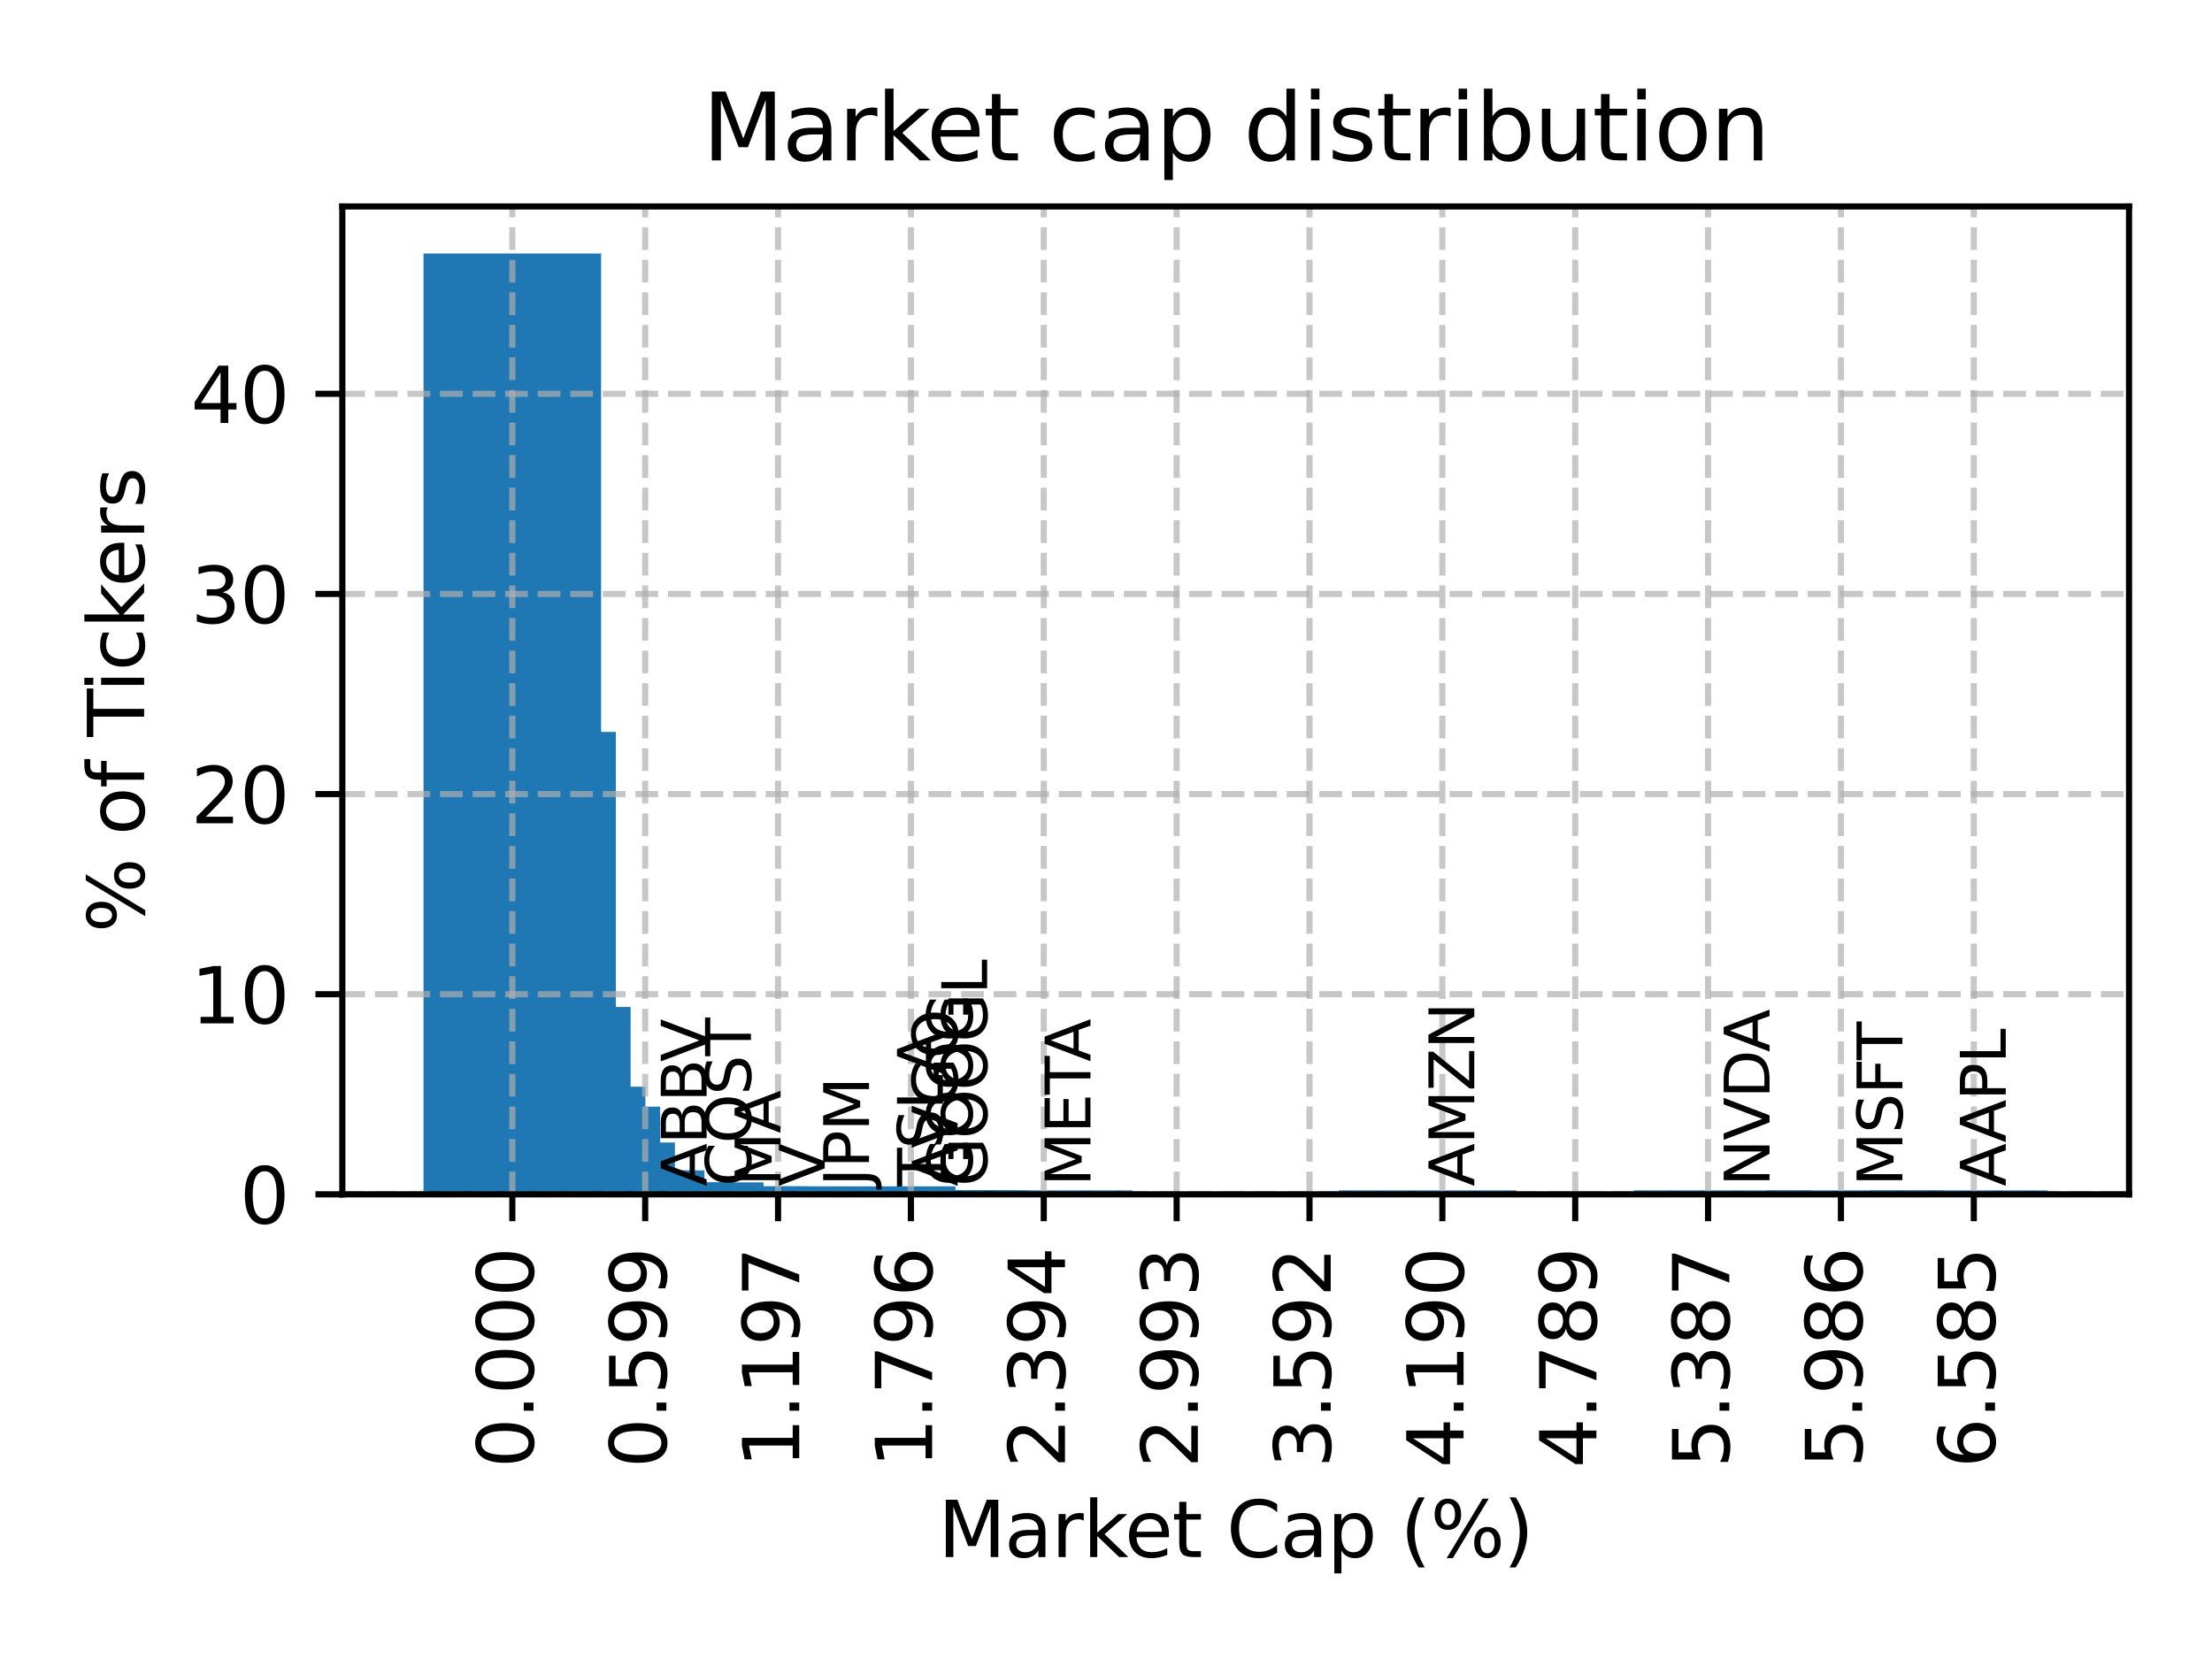 <?xml version="1.0" encoding="utf-8" standalone="no"?>
<!DOCTYPE svg PUBLIC "-//W3C//DTD SVG 1.1//EN"
  "http://www.w3.org/Graphics/SVG/1.1/DTD/svg11.dtd">
<svg xmlns:xlink="http://www.w3.org/1999/xlink" width="288pt" height="216pt" viewBox="0 0 288 216" xmlns="http://www.w3.org/2000/svg" version="1.1">
 <defs>
  <style type="text/css">*{stroke-linejoin: round; stroke-linecap: butt}</style>
 </defs>
 <g id="figure_1">
  <g id="patch_1">
   <path d="M 0 216 
L 288 216 
L 288 0 
L 0 0 
z
" style="fill: #ffffff"/>
  </g>
  <g id="axes_1">
   <g id="patch_2">
    <path d="M 44.57 155.5 
L 277.2 155.5 
L 277.2 26.88 
L 44.57 26.88 
z
" style="fill: #ffffff"/>
   </g>
   <g id="patch_3">
    <path d="M 55.144 155.5 
L 78.263 155.5 
L 78.263 33.005 
L 55.144 33.005 
z
" clip-path="url(#p4198aaee52)" style="fill: #1f77b4"/>
   </g>
   <g id="patch_4">
    <path d="M 57.066 155.5 
L 80.185 155.5 
L 80.185 95.29 
L 57.066 95.29 
z
" clip-path="url(#p4198aaee52)" style="fill: #1f77b4"/>
   </g>
   <g id="patch_5">
    <path d="M 58.988 155.5 
L 82.107 155.5 
L 82.107 131.105 
L 58.988 131.105 
z
" clip-path="url(#p4198aaee52)" style="fill: #1f77b4"/>
   </g>
   <g id="patch_6">
    <path d="M 60.91 155.5 
L 84.029 155.5 
L 84.029 141.486 
L 60.91 141.486 
z
" clip-path="url(#p4198aaee52)" style="fill: #1f77b4"/>
   </g>
   <g id="patch_7">
    <path d="M 62.832 155.5 
L 85.951 155.5 
L 85.951 144.081 
L 62.832 144.081 
z
" clip-path="url(#p4198aaee52)" style="fill: #1f77b4"/>
   </g>
   <g id="patch_8">
    <path d="M 64.754 155.5 
L 87.873 155.5 
L 87.873 148.752 
L 64.754 148.752 
z
" clip-path="url(#p4198aaee52)" style="fill: #1f77b4"/>
   </g>
   <g id="patch_9">
    <path d="M 66.677 155.5 
L 89.796 155.5 
L 89.796 152.386 
L 66.677 152.386 
z
" clip-path="url(#p4198aaee52)" style="fill: #1f77b4"/>
   </g>
   <g id="patch_10">
    <path d="M 68.599 155.5 
L 91.718 155.5 
L 91.718 152.386 
L 68.599 152.386 
z
" clip-path="url(#p4198aaee52)" style="fill: #1f77b4"/>
   </g>
   <g id="patch_11">
    <path d="M 70.521 155.5 
L 93.64 155.5 
L 93.64 154.462 
L 70.521 154.462 
z
" clip-path="url(#p4198aaee52)" style="fill: #1f77b4"/>
   </g>
   <g id="patch_12">
    <path d="M 72.443 155.5 
L 95.562 155.5 
L 95.562 153.943 
L 72.443 153.943 
z
" clip-path="url(#p4198aaee52)" style="fill: #1f77b4"/>
   </g>
   <g id="patch_13">
    <path d="M 74.365 155.5 
L 97.484 155.5 
L 97.484 154.981 
L 74.365 154.981 
z
" clip-path="url(#p4198aaee52)" style="fill: #1f77b4"/>
   </g>
   <g id="patch_14">
    <path d="M 76.287 155.5 
L 99.406 155.5 
L 99.406 153.943 
L 76.287 153.943 
z
" clip-path="url(#p4198aaee52)" style="fill: #1f77b4"/>
   </g>
   <g id="patch_15">
    <path d="M 78.209 155.5 
L 101.328 155.5 
L 101.328 154.462 
L 78.209 154.462 
z
" clip-path="url(#p4198aaee52)" style="fill: #1f77b4"/>
   </g>
   <g id="patch_16">
    <path d="M 80.131 155.5 
L 103.25 155.5 
L 103.25 154.981 
L 80.131 154.981 
z
" clip-path="url(#p4198aaee52)" style="fill: #1f77b4"/>
   </g>
   <g id="patch_17">
    <path d="M 82.053 155.5 
L 105.172 155.5 
L 105.172 154.462 
L 82.053 154.462 
z
" clip-path="url(#p4198aaee52)" style="fill: #1f77b4"/>
   </g>
   <g id="patch_18">
    <path d="M 83.975 155.5 
L 107.094 155.5 
L 107.094 154.981 
L 83.975 154.981 
z
" clip-path="url(#p4198aaee52)" style="fill: #1f77b4"/>
   </g>
   <g id="patch_19">
    <path d="M 85.897 155.5 
L 109.016 155.5 
L 109.016 155.5 
L 85.897 155.5 
z
" clip-path="url(#p4198aaee52)" style="fill: #1f77b4"/>
   </g>
   <g id="patch_20">
    <path d="M 87.819 155.5 
L 110.938 155.5 
L 110.938 155.5 
L 87.819 155.5 
z
" clip-path="url(#p4198aaee52)" style="fill: #1f77b4"/>
   </g>
   <g id="patch_21">
    <path d="M 89.741 155.5 
L 112.86 155.5 
L 112.86 154.981 
L 89.741 154.981 
z
" clip-path="url(#p4198aaee52)" style="fill: #1f77b4"/>
   </g>
   <g id="patch_22">
    <path d="M 91.663 155.5 
L 114.782 155.5 
L 114.782 155.5 
L 91.663 155.5 
z
" clip-path="url(#p4198aaee52)" style="fill: #1f77b4"/>
   </g>
   <g id="patch_23">
    <path d="M 93.585 155.5 
L 116.705 155.5 
L 116.705 155.5 
L 93.585 155.5 
z
" clip-path="url(#p4198aaee52)" style="fill: #1f77b4"/>
   </g>
   <g id="patch_24">
    <path d="M 95.508 155.5 
L 118.627 155.5 
L 118.627 154.981 
L 95.508 154.981 
z
" clip-path="url(#p4198aaee52)" style="fill: #1f77b4"/>
   </g>
   <g id="patch_25">
    <path d="M 97.43 155.5 
L 120.549 155.5 
L 120.549 155.5 
L 97.43 155.5 
z
" clip-path="url(#p4198aaee52)" style="fill: #1f77b4"/>
   </g>
   <g id="patch_26">
    <path d="M 99.352 155.5 
L 122.471 155.5 
L 122.471 155.5 
L 99.352 155.5 
z
" clip-path="url(#p4198aaee52)" style="fill: #1f77b4"/>
   </g>
   <g id="patch_27">
    <path d="M 101.274 155.5 
L 124.393 155.5 
L 124.393 154.462 
L 101.274 154.462 
z
" clip-path="url(#p4198aaee52)" style="fill: #1f77b4"/>
   </g>
   <g id="patch_28">
    <path d="M 103.196 155.5 
L 126.315 155.5 
L 126.315 155.5 
L 103.196 155.5 
z
" clip-path="url(#p4198aaee52)" style="fill: #1f77b4"/>
   </g>
   <g id="patch_29">
    <path d="M 105.118 155.5 
L 128.237 155.5 
L 128.237 154.981 
L 105.118 154.981 
z
" clip-path="url(#p4198aaee52)" style="fill: #1f77b4"/>
   </g>
   <g id="patch_30">
    <path d="M 107.04 155.5 
L 130.159 155.5 
L 130.159 154.981 
L 107.04 154.981 
z
" clip-path="url(#p4198aaee52)" style="fill: #1f77b4"/>
   </g>
   <g id="patch_31">
    <path d="M 108.962 155.5 
L 132.081 155.5 
L 132.081 154.981 
L 108.962 154.981 
z
" clip-path="url(#p4198aaee52)" style="fill: #1f77b4"/>
   </g>
   <g id="patch_32">
    <path d="M 110.884 155.5 
L 134.003 155.5 
L 134.003 154.981 
L 110.884 154.981 
z
" clip-path="url(#p4198aaee52)" style="fill: #1f77b4"/>
   </g>
   <g id="patch_33">
    <path d="M 112.806 155.5 
L 135.925 155.5 
L 135.925 155.5 
L 112.806 155.5 
z
" clip-path="url(#p4198aaee52)" style="fill: #1f77b4"/>
   </g>
   <g id="patch_34">
    <path d="M 114.728 155.5 
L 137.847 155.5 
L 137.847 155.5 
L 114.728 155.5 
z
" clip-path="url(#p4198aaee52)" style="fill: #1f77b4"/>
   </g>
   <g id="patch_35">
    <path d="M 116.65 155.5 
L 139.769 155.5 
L 139.769 155.5 
L 116.65 155.5 
z
" clip-path="url(#p4198aaee52)" style="fill: #1f77b4"/>
   </g>
   <g id="patch_36">
    <path d="M 118.572 155.5 
L 141.691 155.5 
L 141.691 155.5 
L 118.572 155.5 
z
" clip-path="url(#p4198aaee52)" style="fill: #1f77b4"/>
   </g>
   <g id="patch_37">
    <path d="M 120.494 155.5 
L 143.613 155.5 
L 143.613 155.5 
L 120.494 155.5 
z
" clip-path="url(#p4198aaee52)" style="fill: #1f77b4"/>
   </g>
   <g id="patch_38">
    <path d="M 122.417 155.5 
L 145.536 155.5 
L 145.536 155.5 
L 122.417 155.5 
z
" clip-path="url(#p4198aaee52)" style="fill: #1f77b4"/>
   </g>
   <g id="patch_39">
    <path d="M 124.339 155.5 
L 147.458 155.5 
L 147.458 154.981 
L 124.339 154.981 
z
" clip-path="url(#p4198aaee52)" style="fill: #1f77b4"/>
   </g>
   <g id="patch_40">
    <path d="M 126.261 155.5 
L 149.38 155.5 
L 149.38 155.5 
L 126.261 155.5 
z
" clip-path="url(#p4198aaee52)" style="fill: #1f77b4"/>
   </g>
   <g id="patch_41">
    <path d="M 128.183 155.5 
L 151.302 155.5 
L 151.302 155.5 
L 128.183 155.5 
z
" clip-path="url(#p4198aaee52)" style="fill: #1f77b4"/>
   </g>
   <g id="patch_42">
    <path d="M 130.105 155.5 
L 153.224 155.5 
L 153.224 155.5 
L 130.105 155.5 
z
" clip-path="url(#p4198aaee52)" style="fill: #1f77b4"/>
   </g>
   <g id="patch_43">
    <path d="M 132.027 155.5 
L 155.146 155.5 
L 155.146 155.5 
L 132.027 155.5 
z
" clip-path="url(#p4198aaee52)" style="fill: #1f77b4"/>
   </g>
   <g id="patch_44">
    <path d="M 133.949 155.5 
L 157.068 155.5 
L 157.068 155.5 
L 133.949 155.5 
z
" clip-path="url(#p4198aaee52)" style="fill: #1f77b4"/>
   </g>
   <g id="patch_45">
    <path d="M 135.871 155.5 
L 158.99 155.5 
L 158.99 155.5 
L 135.871 155.5 
z
" clip-path="url(#p4198aaee52)" style="fill: #1f77b4"/>
   </g>
   <g id="patch_46">
    <path d="M 137.793 155.5 
L 160.912 155.5 
L 160.912 155.5 
L 137.793 155.5 
z
" clip-path="url(#p4198aaee52)" style="fill: #1f77b4"/>
   </g>
   <g id="patch_47">
    <path d="M 139.715 155.5 
L 162.834 155.5 
L 162.834 155.5 
L 139.715 155.5 
z
" clip-path="url(#p4198aaee52)" style="fill: #1f77b4"/>
   </g>
   <g id="patch_48">
    <path d="M 141.637 155.5 
L 164.756 155.5 
L 164.756 155.5 
L 141.637 155.5 
z
" clip-path="url(#p4198aaee52)" style="fill: #1f77b4"/>
   </g>
   <g id="patch_49">
    <path d="M 143.559 155.5 
L 166.678 155.5 
L 166.678 155.5 
L 143.559 155.5 
z
" clip-path="url(#p4198aaee52)" style="fill: #1f77b4"/>
   </g>
   <g id="patch_50">
    <path d="M 145.481 155.5 
L 168.6 155.5 
L 168.6 155.5 
L 145.481 155.5 
z
" clip-path="url(#p4198aaee52)" style="fill: #1f77b4"/>
   </g>
   <g id="patch_51">
    <path d="M 147.403 155.5 
L 170.522 155.5 
L 170.522 155.5 
L 147.403 155.5 
z
" clip-path="url(#p4198aaee52)" style="fill: #1f77b4"/>
   </g>
   <g id="patch_52">
    <path d="M 149.325 155.5 
L 172.445 155.5 
L 172.445 155.5 
L 149.325 155.5 
z
" clip-path="url(#p4198aaee52)" style="fill: #1f77b4"/>
   </g>
   <g id="patch_53">
    <path d="M 151.248 155.5 
L 174.367 155.5 
L 174.367 155.5 
L 151.248 155.5 
z
" clip-path="url(#p4198aaee52)" style="fill: #1f77b4"/>
   </g>
   <g id="patch_54">
    <path d="M 153.17 155.5 
L 176.289 155.5 
L 176.289 155.5 
L 153.17 155.5 
z
" clip-path="url(#p4198aaee52)" style="fill: #1f77b4"/>
   </g>
   <g id="patch_55">
    <path d="M 155.092 155.5 
L 178.211 155.5 
L 178.211 155.5 
L 155.092 155.5 
z
" clip-path="url(#p4198aaee52)" style="fill: #1f77b4"/>
   </g>
   <g id="patch_56">
    <path d="M 157.014 155.5 
L 180.133 155.5 
L 180.133 155.5 
L 157.014 155.5 
z
" clip-path="url(#p4198aaee52)" style="fill: #1f77b4"/>
   </g>
   <g id="patch_57">
    <path d="M 158.936 155.5 
L 182.055 155.5 
L 182.055 155.5 
L 158.936 155.5 
z
" clip-path="url(#p4198aaee52)" style="fill: #1f77b4"/>
   </g>
   <g id="patch_58">
    <path d="M 160.858 155.5 
L 183.977 155.5 
L 183.977 155.5 
L 160.858 155.5 
z
" clip-path="url(#p4198aaee52)" style="fill: #1f77b4"/>
   </g>
   <g id="patch_59">
    <path d="M 162.78 155.5 
L 185.899 155.5 
L 185.899 155.5 
L 162.78 155.5 
z
" clip-path="url(#p4198aaee52)" style="fill: #1f77b4"/>
   </g>
   <g id="patch_60">
    <path d="M 164.702 155.5 
L 187.821 155.5 
L 187.821 155.5 
L 164.702 155.5 
z
" clip-path="url(#p4198aaee52)" style="fill: #1f77b4"/>
   </g>
   <g id="patch_61">
    <path d="M 166.624 155.5 
L 189.743 155.5 
L 189.743 155.5 
L 166.624 155.5 
z
" clip-path="url(#p4198aaee52)" style="fill: #1f77b4"/>
   </g>
   <g id="patch_62">
    <path d="M 168.546 155.5 
L 191.665 155.5 
L 191.665 155.5 
L 168.546 155.5 
z
" clip-path="url(#p4198aaee52)" style="fill: #1f77b4"/>
   </g>
   <g id="patch_63">
    <path d="M 170.468 155.5 
L 193.587 155.5 
L 193.587 155.5 
L 170.468 155.5 
z
" clip-path="url(#p4198aaee52)" style="fill: #1f77b4"/>
   </g>
   <g id="patch_64">
    <path d="M 172.39 155.5 
L 195.509 155.5 
L 195.509 155.5 
L 172.39 155.5 
z
" clip-path="url(#p4198aaee52)" style="fill: #1f77b4"/>
   </g>
   <g id="patch_65">
    <path d="M 174.312 155.5 
L 197.431 155.5 
L 197.431 154.981 
L 174.312 154.981 
z
" clip-path="url(#p4198aaee52)" style="fill: #1f77b4"/>
   </g>
   <g id="patch_66">
    <path d="M 176.234 155.5 
L 199.353 155.5 
L 199.353 155.5 
L 176.234 155.5 
z
" clip-path="url(#p4198aaee52)" style="fill: #1f77b4"/>
   </g>
   <g id="patch_67">
    <path d="M 178.157 155.5 
L 201.276 155.5 
L 201.276 155.5 
L 178.157 155.5 
z
" clip-path="url(#p4198aaee52)" style="fill: #1f77b4"/>
   </g>
   <g id="patch_68">
    <path d="M 180.079 155.5 
L 203.198 155.5 
L 203.198 155.5 
L 180.079 155.5 
z
" clip-path="url(#p4198aaee52)" style="fill: #1f77b4"/>
   </g>
   <g id="patch_69">
    <path d="M 182.001 155.5 
L 205.12 155.5 
L 205.12 155.5 
L 182.001 155.5 
z
" clip-path="url(#p4198aaee52)" style="fill: #1f77b4"/>
   </g>
   <g id="patch_70">
    <path d="M 183.923 155.5 
L 207.042 155.5 
L 207.042 155.5 
L 183.923 155.5 
z
" clip-path="url(#p4198aaee52)" style="fill: #1f77b4"/>
   </g>
   <g id="patch_71">
    <path d="M 185.845 155.5 
L 208.964 155.5 
L 208.964 155.5 
L 185.845 155.5 
z
" clip-path="url(#p4198aaee52)" style="fill: #1f77b4"/>
   </g>
   <g id="patch_72">
    <path d="M 187.767 155.5 
L 210.886 155.5 
L 210.886 155.5 
L 187.767 155.5 
z
" clip-path="url(#p4198aaee52)" style="fill: #1f77b4"/>
   </g>
   <g id="patch_73">
    <path d="M 189.689 155.5 
L 212.808 155.5 
L 212.808 155.5 
L 189.689 155.5 
z
" clip-path="url(#p4198aaee52)" style="fill: #1f77b4"/>
   </g>
   <g id="patch_74">
    <path d="M 191.611 155.5 
L 214.73 155.5 
L 214.73 155.5 
L 191.611 155.5 
z
" clip-path="url(#p4198aaee52)" style="fill: #1f77b4"/>
   </g>
   <g id="patch_75">
    <path d="M 193.533 155.5 
L 216.652 155.5 
L 216.652 155.5 
L 193.533 155.5 
z
" clip-path="url(#p4198aaee52)" style="fill: #1f77b4"/>
   </g>
   <g id="patch_76">
    <path d="M 195.455 155.5 
L 218.574 155.5 
L 218.574 155.5 
L 195.455 155.5 
z
" clip-path="url(#p4198aaee52)" style="fill: #1f77b4"/>
   </g>
   <g id="patch_77">
    <path d="M 197.377 155.5 
L 220.496 155.5 
L 220.496 155.5 
L 197.377 155.5 
z
" clip-path="url(#p4198aaee52)" style="fill: #1f77b4"/>
   </g>
   <g id="patch_78">
    <path d="M 199.299 155.5 
L 222.418 155.5 
L 222.418 155.5 
L 199.299 155.5 
z
" clip-path="url(#p4198aaee52)" style="fill: #1f77b4"/>
   </g>
   <g id="patch_79">
    <path d="M 201.221 155.5 
L 224.34 155.5 
L 224.34 155.5 
L 201.221 155.5 
z
" clip-path="url(#p4198aaee52)" style="fill: #1f77b4"/>
   </g>
   <g id="patch_80">
    <path d="M 203.143 155.5 
L 226.262 155.5 
L 226.262 155.5 
L 203.143 155.5 
z
" clip-path="url(#p4198aaee52)" style="fill: #1f77b4"/>
   </g>
   <g id="patch_81">
    <path d="M 205.065 155.5 
L 228.185 155.5 
L 228.185 155.5 
L 205.065 155.5 
z
" clip-path="url(#p4198aaee52)" style="fill: #1f77b4"/>
   </g>
   <g id="patch_82">
    <path d="M 206.988 155.5 
L 230.107 155.5 
L 230.107 155.5 
L 206.988 155.5 
z
" clip-path="url(#p4198aaee52)" style="fill: #1f77b4"/>
   </g>
   <g id="patch_83">
    <path d="M 208.91 155.5 
L 232.029 155.5 
L 232.029 155.5 
L 208.91 155.5 
z
" clip-path="url(#p4198aaee52)" style="fill: #1f77b4"/>
   </g>
   <g id="patch_84">
    <path d="M 210.832 155.5 
L 233.951 155.5 
L 233.951 155.5 
L 210.832 155.5 
z
" clip-path="url(#p4198aaee52)" style="fill: #1f77b4"/>
   </g>
   <g id="patch_85">
    <path d="M 212.754 155.5 
L 235.873 155.5 
L 235.873 154.981 
L 212.754 154.981 
z
" clip-path="url(#p4198aaee52)" style="fill: #1f77b4"/>
   </g>
   <g id="patch_86">
    <path d="M 214.676 155.5 
L 237.795 155.5 
L 237.795 155.5 
L 214.676 155.5 
z
" clip-path="url(#p4198aaee52)" style="fill: #1f77b4"/>
   </g>
   <g id="patch_87">
    <path d="M 216.598 155.5 
L 239.717 155.5 
L 239.717 155.5 
L 216.598 155.5 
z
" clip-path="url(#p4198aaee52)" style="fill: #1f77b4"/>
   </g>
   <g id="patch_88">
    <path d="M 218.52 155.5 
L 241.639 155.5 
L 241.639 155.5 
L 218.52 155.5 
z
" clip-path="url(#p4198aaee52)" style="fill: #1f77b4"/>
   </g>
   <g id="patch_89">
    <path d="M 220.442 155.5 
L 243.561 155.5 
L 243.561 155.5 
L 220.442 155.5 
z
" clip-path="url(#p4198aaee52)" style="fill: #1f77b4"/>
   </g>
   <g id="patch_90">
    <path d="M 222.364 155.5 
L 245.483 155.5 
L 245.483 155.5 
L 222.364 155.5 
z
" clip-path="url(#p4198aaee52)" style="fill: #1f77b4"/>
   </g>
   <g id="patch_91">
    <path d="M 224.286 155.5 
L 247.405 155.5 
L 247.405 155.5 
L 224.286 155.5 
z
" clip-path="url(#p4198aaee52)" style="fill: #1f77b4"/>
   </g>
   <g id="patch_92">
    <path d="M 226.208 155.5 
L 249.327 155.5 
L 249.327 155.5 
L 226.208 155.5 
z
" clip-path="url(#p4198aaee52)" style="fill: #1f77b4"/>
   </g>
   <g id="patch_93">
    <path d="M 228.13 155.5 
L 251.249 155.5 
L 251.249 155.5 
L 228.13 155.5 
z
" clip-path="url(#p4198aaee52)" style="fill: #1f77b4"/>
   </g>
   <g id="patch_94">
    <path d="M 230.052 155.5 
L 253.171 155.5 
L 253.171 154.981 
L 230.052 154.981 
z
" clip-path="url(#p4198aaee52)" style="fill: #1f77b4"/>
   </g>
   <g id="patch_95">
    <path d="M 231.974 155.5 
L 255.093 155.5 
L 255.093 155.5 
L 231.974 155.5 
z
" clip-path="url(#p4198aaee52)" style="fill: #1f77b4"/>
   </g>
   <g id="patch_96">
    <path d="M 233.897 155.5 
L 257.016 155.5 
L 257.016 155.5 
L 233.897 155.5 
z
" clip-path="url(#p4198aaee52)" style="fill: #1f77b4"/>
   </g>
   <g id="patch_97">
    <path d="M 235.819 155.5 
L 258.938 155.5 
L 258.938 155.5 
L 235.819 155.5 
z
" clip-path="url(#p4198aaee52)" style="fill: #1f77b4"/>
   </g>
   <g id="patch_98">
    <path d="M 237.741 155.5 
L 260.86 155.5 
L 260.86 155.5 
L 237.741 155.5 
z
" clip-path="url(#p4198aaee52)" style="fill: #1f77b4"/>
   </g>
   <g id="patch_99">
    <path d="M 239.663 155.5 
L 262.782 155.5 
L 262.782 155.5 
L 239.663 155.5 
z
" clip-path="url(#p4198aaee52)" style="fill: #1f77b4"/>
   </g>
   <g id="patch_100">
    <path d="M 241.585 155.5 
L 264.704 155.5 
L 264.704 155.5 
L 241.585 155.5 
z
" clip-path="url(#p4198aaee52)" style="fill: #1f77b4"/>
   </g>
   <g id="patch_101">
    <path d="M 243.507 155.5 
L 266.626 155.5 
L 266.626 154.981 
L 243.507 154.981 
z
" clip-path="url(#p4198aaee52)" style="fill: #1f77b4"/>
   </g>
   <g id="matplotlib.axis_1">
    <g id="xtick_1">
     <g id="line2d_1">
      <path d="M 66.704 155.5 
L 66.704 26.88 
" clip-path="url(#p4198aaee52)" style="fill: none; stroke-dasharray: 2.96,1.28; stroke-dashoffset: 0; stroke: #b0b0b0; stroke-opacity: 0.7; stroke-width: 0.8"/>
     </g>
     <g id="line2d_2">
      <defs>
       <path id="mde2076210c" d="M 0 0 
L 0 3.5 
" style="stroke: #000000; stroke-width: 0.8"/>
      </defs>
      <g>
       <use xlink:href="#mde2076210c" x="66.704" y="155.5" style="stroke: #000000; stroke-width: 0.8"/>
      </g>
     </g>
     <g id="text_1">
      <!-- 0.000 -->
      <g transform="translate(69.463 191.128) rotate(-90) scale(0.1 -0.1)">
       <defs>
        <path id="DejaVuSans-30" d="M 2034 4250 
Q 1547 4250 1301 3770 
Q 1056 3291 1056 2328 
Q 1056 1369 1301 889 
Q 1547 409 2034 409 
Q 2525 409 2770 889 
Q 3016 1369 3016 2328 
Q 3016 3291 2770 3770 
Q 2525 4250 2034 4250 
z
M 2034 4750 
Q 2819 4750 3233 4129 
Q 3647 3509 3647 2328 
Q 3647 1150 3233 529 
Q 2819 -91 2034 -91 
Q 1250 -91 836 529 
Q 422 1150 422 2328 
Q 422 3509 836 4129 
Q 1250 4750 2034 4750 
z
" transform="scale(0.016)"/>
        <path id="DejaVuSans-2e" d="M 684 794 
L 1344 794 
L 1344 0 
L 684 0 
L 684 794 
z
" transform="scale(0.016)"/>
       </defs>
       <use xlink:href="#DejaVuSans-30"/>
       <use xlink:href="#DejaVuSans-2e" transform="translate(63.623 0)"/>
       <use xlink:href="#DejaVuSans-30" transform="translate(95.41 0)"/>
       <use xlink:href="#DejaVuSans-30" transform="translate(159.033 0)"/>
       <use xlink:href="#DejaVuSans-30" transform="translate(222.656 0)"/>
      </g>
     </g>
    </g>
    <g id="xtick_2">
     <g id="line2d_3">
      <path d="M 84.002 155.5 
L 84.002 26.88 
" clip-path="url(#p4198aaee52)" style="fill: none; stroke-dasharray: 2.96,1.28; stroke-dashoffset: 0; stroke: #b0b0b0; stroke-opacity: 0.7; stroke-width: 0.8"/>
     </g>
     <g id="line2d_4">
      <g>
       <use xlink:href="#mde2076210c" x="84.002" y="155.5" style="stroke: #000000; stroke-width: 0.8"/>
      </g>
     </g>
     <g id="text_2">
      <!-- 0.599 -->
      <g transform="translate(86.762 191.128) rotate(-90) scale(0.1 -0.1)">
       <defs>
        <path id="DejaVuSans-35" d="M 691 4666 
L 3169 4666 
L 3169 4134 
L 1269 4134 
L 1269 2991 
Q 1406 3038 1543 3061 
Q 1681 3084 1819 3084 
Q 2600 3084 3056 2656 
Q 3513 2228 3513 1497 
Q 3513 744 3044 326 
Q 2575 -91 1722 -91 
Q 1428 -91 1123 -41 
Q 819 9 494 109 
L 494 744 
Q 775 591 1075 516 
Q 1375 441 1709 441 
Q 2250 441 2565 725 
Q 2881 1009 2881 1497 
Q 2881 1984 2565 2268 
Q 2250 2553 1709 2553 
Q 1456 2553 1204 2497 
Q 953 2441 691 2322 
L 691 4666 
z
" transform="scale(0.016)"/>
        <path id="DejaVuSans-39" d="M 703 97 
L 703 672 
Q 941 559 1184 500 
Q 1428 441 1663 441 
Q 2288 441 2617 861 
Q 2947 1281 2994 2138 
Q 2813 1869 2534 1725 
Q 2256 1581 1919 1581 
Q 1219 1581 811 2004 
Q 403 2428 403 3163 
Q 403 3881 828 4315 
Q 1253 4750 1959 4750 
Q 2769 4750 3195 4129 
Q 3622 3509 3622 2328 
Q 3622 1225 3098 567 
Q 2575 -91 1691 -91 
Q 1453 -91 1209 -44 
Q 966 3 703 97 
z
M 1959 2075 
Q 2384 2075 2632 2365 
Q 2881 2656 2881 3163 
Q 2881 3666 2632 3958 
Q 2384 4250 1959 4250 
Q 1534 4250 1286 3958 
Q 1038 3666 1038 3163 
Q 1038 2656 1286 2365 
Q 1534 2075 1959 2075 
z
" transform="scale(0.016)"/>
       </defs>
       <use xlink:href="#DejaVuSans-30"/>
       <use xlink:href="#DejaVuSans-2e" transform="translate(63.623 0)"/>
       <use xlink:href="#DejaVuSans-35" transform="translate(95.41 0)"/>
       <use xlink:href="#DejaVuSans-39" transform="translate(159.033 0)"/>
       <use xlink:href="#DejaVuSans-39" transform="translate(222.656 0)"/>
      </g>
     </g>
    </g>
    <g id="xtick_3">
     <g id="line2d_5">
      <path d="M 101.301 155.5 
L 101.301 26.88 
" clip-path="url(#p4198aaee52)" style="fill: none; stroke-dasharray: 2.96,1.28; stroke-dashoffset: 0; stroke: #b0b0b0; stroke-opacity: 0.7; stroke-width: 0.8"/>
     </g>
     <g id="line2d_6">
      <g>
       <use xlink:href="#mde2076210c" x="101.301" y="155.5" style="stroke: #000000; stroke-width: 0.8"/>
      </g>
     </g>
     <g id="text_3">
      <!-- 1.197 -->
      <g transform="translate(104.06 191.128) rotate(-90) scale(0.1 -0.1)">
       <defs>
        <path id="DejaVuSans-31" d="M 794 531 
L 1825 531 
L 1825 4091 
L 703 3866 
L 703 4441 
L 1819 4666 
L 2450 4666 
L 2450 531 
L 3481 531 
L 3481 0 
L 794 0 
L 794 531 
z
" transform="scale(0.016)"/>
        <path id="DejaVuSans-37" d="M 525 4666 
L 3525 4666 
L 3525 4397 
L 1831 0 
L 1172 0 
L 2766 4134 
L 525 4134 
L 525 4666 
z
" transform="scale(0.016)"/>
       </defs>
       <use xlink:href="#DejaVuSans-31"/>
       <use xlink:href="#DejaVuSans-2e" transform="translate(63.623 0)"/>
       <use xlink:href="#DejaVuSans-31" transform="translate(95.41 0)"/>
       <use xlink:href="#DejaVuSans-39" transform="translate(159.033 0)"/>
       <use xlink:href="#DejaVuSans-37" transform="translate(222.656 0)"/>
      </g>
     </g>
    </g>
    <g id="xtick_4">
     <g id="line2d_7">
      <path d="M 118.599 155.5 
L 118.599 26.88 
" clip-path="url(#p4198aaee52)" style="fill: none; stroke-dasharray: 2.96,1.28; stroke-dashoffset: 0; stroke: #b0b0b0; stroke-opacity: 0.7; stroke-width: 0.8"/>
     </g>
     <g id="line2d_8">
      <g>
       <use xlink:href="#mde2076210c" x="118.599" y="155.5" style="stroke: #000000; stroke-width: 0.8"/>
      </g>
     </g>
     <g id="text_4">
      <!-- 1.796 -->
      <g transform="translate(121.359 191.128) rotate(-90) scale(0.1 -0.1)">
       <defs>
        <path id="DejaVuSans-36" d="M 2113 2584 
Q 1688 2584 1439 2293 
Q 1191 2003 1191 1497 
Q 1191 994 1439 701 
Q 1688 409 2113 409 
Q 2538 409 2786 701 
Q 3034 994 3034 1497 
Q 3034 2003 2786 2293 
Q 2538 2584 2113 2584 
z
M 3366 4563 
L 3366 3988 
Q 3128 4100 2886 4159 
Q 2644 4219 2406 4219 
Q 1781 4219 1451 3797 
Q 1122 3375 1075 2522 
Q 1259 2794 1537 2939 
Q 1816 3084 2150 3084 
Q 2853 3084 3261 2657 
Q 3669 2231 3669 1497 
Q 3669 778 3244 343 
Q 2819 -91 2113 -91 
Q 1303 -91 875 529 
Q 447 1150 447 2328 
Q 447 3434 972 4092 
Q 1497 4750 2381 4750 
Q 2619 4750 2861 4703 
Q 3103 4656 3366 4563 
z
" transform="scale(0.016)"/>
       </defs>
       <use xlink:href="#DejaVuSans-31"/>
       <use xlink:href="#DejaVuSans-2e" transform="translate(63.623 0)"/>
       <use xlink:href="#DejaVuSans-37" transform="translate(95.41 0)"/>
       <use xlink:href="#DejaVuSans-39" transform="translate(159.033 0)"/>
       <use xlink:href="#DejaVuSans-36" transform="translate(222.656 0)"/>
      </g>
     </g>
    </g>
    <g id="xtick_5">
     <g id="line2d_9">
      <path d="M 135.898 155.5 
L 135.898 26.88 
" clip-path="url(#p4198aaee52)" style="fill: none; stroke-dasharray: 2.96,1.28; stroke-dashoffset: 0; stroke: #b0b0b0; stroke-opacity: 0.7; stroke-width: 0.8"/>
     </g>
     <g id="line2d_10">
      <g>
       <use xlink:href="#mde2076210c" x="135.898" y="155.5" style="stroke: #000000; stroke-width: 0.8"/>
      </g>
     </g>
     <g id="text_5">
      <!-- 2.394 -->
      <g transform="translate(138.657 191.128) rotate(-90) scale(0.1 -0.1)">
       <defs>
        <path id="DejaVuSans-32" d="M 1228 531 
L 3431 531 
L 3431 0 
L 469 0 
L 469 531 
Q 828 903 1448 1529 
Q 2069 2156 2228 2338 
Q 2531 2678 2651 2914 
Q 2772 3150 2772 3378 
Q 2772 3750 2511 3984 
Q 2250 4219 1831 4219 
Q 1534 4219 1204 4116 
Q 875 4013 500 3803 
L 500 4441 
Q 881 4594 1212 4672 
Q 1544 4750 1819 4750 
Q 2544 4750 2975 4387 
Q 3406 4025 3406 3419 
Q 3406 3131 3298 2873 
Q 3191 2616 2906 2266 
Q 2828 2175 2409 1742 
Q 1991 1309 1228 531 
z
" transform="scale(0.016)"/>
        <path id="DejaVuSans-33" d="M 2597 2516 
Q 3050 2419 3304 2112 
Q 3559 1806 3559 1356 
Q 3559 666 3084 287 
Q 2609 -91 1734 -91 
Q 1441 -91 1130 -33 
Q 819 25 488 141 
L 488 750 
Q 750 597 1062 519 
Q 1375 441 1716 441 
Q 2309 441 2620 675 
Q 2931 909 2931 1356 
Q 2931 1769 2642 2001 
Q 2353 2234 1838 2234 
L 1294 2234 
L 1294 2753 
L 1863 2753 
Q 2328 2753 2575 2939 
Q 2822 3125 2822 3475 
Q 2822 3834 2567 4026 
Q 2313 4219 1838 4219 
Q 1578 4219 1281 4162 
Q 984 4106 628 3988 
L 628 4550 
Q 988 4650 1302 4700 
Q 1616 4750 1894 4750 
Q 2613 4750 3031 4423 
Q 3450 4097 3450 3541 
Q 3450 3153 3228 2886 
Q 3006 2619 2597 2516 
z
" transform="scale(0.016)"/>
        <path id="DejaVuSans-34" d="M 2419 4116 
L 825 1625 
L 2419 1625 
L 2419 4116 
z
M 2253 4666 
L 3047 4666 
L 3047 1625 
L 3713 1625 
L 3713 1100 
L 3047 1100 
L 3047 0 
L 2419 0 
L 2419 1100 
L 313 1100 
L 313 1709 
L 2253 4666 
z
" transform="scale(0.016)"/>
       </defs>
       <use xlink:href="#DejaVuSans-32"/>
       <use xlink:href="#DejaVuSans-2e" transform="translate(63.623 0)"/>
       <use xlink:href="#DejaVuSans-33" transform="translate(95.41 0)"/>
       <use xlink:href="#DejaVuSans-39" transform="translate(159.033 0)"/>
       <use xlink:href="#DejaVuSans-34" transform="translate(222.656 0)"/>
      </g>
     </g>
    </g>
    <g id="xtick_6">
     <g id="line2d_11">
      <path d="M 153.197 155.5 
L 153.197 26.88 
" clip-path="url(#p4198aaee52)" style="fill: none; stroke-dasharray: 2.96,1.28; stroke-dashoffset: 0; stroke: #b0b0b0; stroke-opacity: 0.7; stroke-width: 0.8"/>
     </g>
     <g id="line2d_12">
      <g>
       <use xlink:href="#mde2076210c" x="153.197" y="155.5" style="stroke: #000000; stroke-width: 0.8"/>
      </g>
     </g>
     <g id="text_6">
      <!-- 2.993 -->
      <g transform="translate(155.956 191.128) rotate(-90) scale(0.1 -0.1)">
       <use xlink:href="#DejaVuSans-32"/>
       <use xlink:href="#DejaVuSans-2e" transform="translate(63.623 0)"/>
       <use xlink:href="#DejaVuSans-39" transform="translate(95.41 0)"/>
       <use xlink:href="#DejaVuSans-39" transform="translate(159.033 0)"/>
       <use xlink:href="#DejaVuSans-33" transform="translate(222.656 0)"/>
      </g>
     </g>
    </g>
    <g id="xtick_7">
     <g id="line2d_13">
      <path d="M 170.495 155.5 
L 170.495 26.88 
" clip-path="url(#p4198aaee52)" style="fill: none; stroke-dasharray: 2.96,1.28; stroke-dashoffset: 0; stroke: #b0b0b0; stroke-opacity: 0.7; stroke-width: 0.8"/>
     </g>
     <g id="line2d_14">
      <g>
       <use xlink:href="#mde2076210c" x="170.495" y="155.5" style="stroke: #000000; stroke-width: 0.8"/>
      </g>
     </g>
     <g id="text_7">
      <!-- 3.592 -->
      <g transform="translate(173.255 191.128) rotate(-90) scale(0.1 -0.1)">
       <use xlink:href="#DejaVuSans-33"/>
       <use xlink:href="#DejaVuSans-2e" transform="translate(63.623 0)"/>
       <use xlink:href="#DejaVuSans-35" transform="translate(95.41 0)"/>
       <use xlink:href="#DejaVuSans-39" transform="translate(159.033 0)"/>
       <use xlink:href="#DejaVuSans-32" transform="translate(222.656 0)"/>
      </g>
     </g>
    </g>
    <g id="xtick_8">
     <g id="line2d_15">
      <path d="M 187.794 155.5 
L 187.794 26.88 
" clip-path="url(#p4198aaee52)" style="fill: none; stroke-dasharray: 2.96,1.28; stroke-dashoffset: 0; stroke: #b0b0b0; stroke-opacity: 0.7; stroke-width: 0.8"/>
     </g>
     <g id="line2d_16">
      <g>
       <use xlink:href="#mde2076210c" x="187.794" y="155.5" style="stroke: #000000; stroke-width: 0.8"/>
      </g>
     </g>
     <g id="text_8">
      <!-- 4.190 -->
      <g transform="translate(190.553 191.128) rotate(-90) scale(0.1 -0.1)">
       <use xlink:href="#DejaVuSans-34"/>
       <use xlink:href="#DejaVuSans-2e" transform="translate(63.623 0)"/>
       <use xlink:href="#DejaVuSans-31" transform="translate(95.41 0)"/>
       <use xlink:href="#DejaVuSans-39" transform="translate(159.033 0)"/>
       <use xlink:href="#DejaVuSans-30" transform="translate(222.656 0)"/>
      </g>
     </g>
    </g>
    <g id="xtick_9">
     <g id="line2d_17">
      <path d="M 205.093 155.5 
L 205.093 26.88 
" clip-path="url(#p4198aaee52)" style="fill: none; stroke-dasharray: 2.96,1.28; stroke-dashoffset: 0; stroke: #b0b0b0; stroke-opacity: 0.7; stroke-width: 0.8"/>
     </g>
     <g id="line2d_18">
      <g>
       <use xlink:href="#mde2076210c" x="205.093" y="155.5" style="stroke: #000000; stroke-width: 0.8"/>
      </g>
     </g>
     <g id="text_9">
      <!-- 4.789 -->
      <g transform="translate(207.852 191.128) rotate(-90) scale(0.1 -0.1)">
       <defs>
        <path id="DejaVuSans-38" d="M 2034 2216 
Q 1584 2216 1326 1975 
Q 1069 1734 1069 1313 
Q 1069 891 1326 650 
Q 1584 409 2034 409 
Q 2484 409 2743 651 
Q 3003 894 3003 1313 
Q 3003 1734 2745 1975 
Q 2488 2216 2034 2216 
z
M 1403 2484 
Q 997 2584 770 2862 
Q 544 3141 544 3541 
Q 544 4100 942 4425 
Q 1341 4750 2034 4750 
Q 2731 4750 3128 4425 
Q 3525 4100 3525 3541 
Q 3525 3141 3298 2862 
Q 3072 2584 2669 2484 
Q 3125 2378 3379 2068 
Q 3634 1759 3634 1313 
Q 3634 634 3220 271 
Q 2806 -91 2034 -91 
Q 1263 -91 848 271 
Q 434 634 434 1313 
Q 434 1759 690 2068 
Q 947 2378 1403 2484 
z
M 1172 3481 
Q 1172 3119 1398 2916 
Q 1625 2713 2034 2713 
Q 2441 2713 2670 2916 
Q 2900 3119 2900 3481 
Q 2900 3844 2670 4047 
Q 2441 4250 2034 4250 
Q 1625 4250 1398 4047 
Q 1172 3844 1172 3481 
z
" transform="scale(0.016)"/>
       </defs>
       <use xlink:href="#DejaVuSans-34"/>
       <use xlink:href="#DejaVuSans-2e" transform="translate(63.623 0)"/>
       <use xlink:href="#DejaVuSans-37" transform="translate(95.41 0)"/>
       <use xlink:href="#DejaVuSans-38" transform="translate(159.033 0)"/>
       <use xlink:href="#DejaVuSans-39" transform="translate(222.656 0)"/>
      </g>
     </g>
    </g>
    <g id="xtick_10">
     <g id="line2d_19">
      <path d="M 222.391 155.5 
L 222.391 26.88 
" clip-path="url(#p4198aaee52)" style="fill: none; stroke-dasharray: 2.96,1.28; stroke-dashoffset: 0; stroke: #b0b0b0; stroke-opacity: 0.7; stroke-width: 0.8"/>
     </g>
     <g id="line2d_20">
      <g>
       <use xlink:href="#mde2076210c" x="222.391" y="155.5" style="stroke: #000000; stroke-width: 0.8"/>
      </g>
     </g>
     <g id="text_10">
      <!-- 5.387 -->
      <g transform="translate(225.151 191.128) rotate(-90) scale(0.1 -0.1)">
       <use xlink:href="#DejaVuSans-35"/>
       <use xlink:href="#DejaVuSans-2e" transform="translate(63.623 0)"/>
       <use xlink:href="#DejaVuSans-33" transform="translate(95.41 0)"/>
       <use xlink:href="#DejaVuSans-38" transform="translate(159.033 0)"/>
       <use xlink:href="#DejaVuSans-37" transform="translate(222.656 0)"/>
      </g>
     </g>
    </g>
    <g id="xtick_11">
     <g id="line2d_21">
      <path d="M 239.69 155.5 
L 239.69 26.88 
" clip-path="url(#p4198aaee52)" style="fill: none; stroke-dasharray: 2.96,1.28; stroke-dashoffset: 0; stroke: #b0b0b0; stroke-opacity: 0.7; stroke-width: 0.8"/>
     </g>
     <g id="line2d_22">
      <g>
       <use xlink:href="#mde2076210c" x="239.69" y="155.5" style="stroke: #000000; stroke-width: 0.8"/>
      </g>
     </g>
     <g id="text_11">
      <!-- 5.986 -->
      <g transform="translate(242.449 191.128) rotate(-90) scale(0.1 -0.1)">
       <use xlink:href="#DejaVuSans-35"/>
       <use xlink:href="#DejaVuSans-2e" transform="translate(63.623 0)"/>
       <use xlink:href="#DejaVuSans-39" transform="translate(95.41 0)"/>
       <use xlink:href="#DejaVuSans-38" transform="translate(159.033 0)"/>
       <use xlink:href="#DejaVuSans-36" transform="translate(222.656 0)"/>
      </g>
     </g>
    </g>
    <g id="xtick_12">
     <g id="line2d_23">
      <path d="M 256.988 155.5 
L 256.988 26.88 
" clip-path="url(#p4198aaee52)" style="fill: none; stroke-dasharray: 2.96,1.28; stroke-dashoffset: 0; stroke: #b0b0b0; stroke-opacity: 0.7; stroke-width: 0.8"/>
     </g>
     <g id="line2d_24">
      <g>
       <use xlink:href="#mde2076210c" x="256.988" y="155.5" style="stroke: #000000; stroke-width: 0.8"/>
      </g>
     </g>
     <g id="text_12">
      <!-- 6.585 -->
      <g transform="translate(259.748 191.128) rotate(-90) scale(0.1 -0.1)">
       <use xlink:href="#DejaVuSans-36"/>
       <use xlink:href="#DejaVuSans-2e" transform="translate(63.623 0)"/>
       <use xlink:href="#DejaVuSans-35" transform="translate(95.41 0)"/>
       <use xlink:href="#DejaVuSans-38" transform="translate(159.033 0)"/>
       <use xlink:href="#DejaVuSans-35" transform="translate(222.656 0)"/>
      </g>
     </g>
    </g>
    <g id="text_13">
     <!-- Market Cap (%) -->
     <g transform="translate(122.14 202.727) scale(0.1 -0.1)">
      <defs>
       <path id="DejaVuSans-4d" d="M 628 4666 
L 1569 4666 
L 2759 1491 
L 3956 4666 
L 4897 4666 
L 4897 0 
L 4281 0 
L 4281 4097 
L 3078 897 
L 2444 897 
L 1241 4097 
L 1241 0 
L 628 0 
L 628 4666 
z
" transform="scale(0.016)"/>
       <path id="DejaVuSans-61" d="M 2194 1759 
Q 1497 1759 1228 1600 
Q 959 1441 959 1056 
Q 959 750 1161 570 
Q 1363 391 1709 391 
Q 2188 391 2477 730 
Q 2766 1069 2766 1631 
L 2766 1759 
L 2194 1759 
z
M 3341 1997 
L 3341 0 
L 2766 0 
L 2766 531 
Q 2569 213 2275 61 
Q 1981 -91 1556 -91 
Q 1019 -91 701 211 
Q 384 513 384 1019 
Q 384 1609 779 1909 
Q 1175 2209 1959 2209 
L 2766 2209 
L 2766 2266 
Q 2766 2663 2505 2880 
Q 2244 3097 1772 3097 
Q 1472 3097 1187 3025 
Q 903 2953 641 2809 
L 641 3341 
Q 956 3463 1253 3523 
Q 1550 3584 1831 3584 
Q 2591 3584 2966 3190 
Q 3341 2797 3341 1997 
z
" transform="scale(0.016)"/>
       <path id="DejaVuSans-72" d="M 2631 2963 
Q 2534 3019 2420 3045 
Q 2306 3072 2169 3072 
Q 1681 3072 1420 2755 
Q 1159 2438 1159 1844 
L 1159 0 
L 581 0 
L 581 3500 
L 1159 3500 
L 1159 2956 
Q 1341 3275 1631 3429 
Q 1922 3584 2338 3584 
Q 2397 3584 2469 3576 
Q 2541 3569 2628 3553 
L 2631 2963 
z
" transform="scale(0.016)"/>
       <path id="DejaVuSans-6b" d="M 581 4863 
L 1159 4863 
L 1159 1991 
L 2875 3500 
L 3609 3500 
L 1753 1863 
L 3688 0 
L 2938 0 
L 1159 1709 
L 1159 0 
L 581 0 
L 581 4863 
z
" transform="scale(0.016)"/>
       <path id="DejaVuSans-65" d="M 3597 1894 
L 3597 1613 
L 953 1613 
Q 991 1019 1311 708 
Q 1631 397 2203 397 
Q 2534 397 2845 478 
Q 3156 559 3463 722 
L 3463 178 
Q 3153 47 2828 -22 
Q 2503 -91 2169 -91 
Q 1331 -91 842 396 
Q 353 884 353 1716 
Q 353 2575 817 3079 
Q 1281 3584 2069 3584 
Q 2775 3584 3186 3129 
Q 3597 2675 3597 1894 
z
M 3022 2063 
Q 3016 2534 2758 2815 
Q 2500 3097 2075 3097 
Q 1594 3097 1305 2825 
Q 1016 2553 972 2059 
L 3022 2063 
z
" transform="scale(0.016)"/>
       <path id="DejaVuSans-74" d="M 1172 4494 
L 1172 3500 
L 2356 3500 
L 2356 3053 
L 1172 3053 
L 1172 1153 
Q 1172 725 1289 603 
Q 1406 481 1766 481 
L 2356 481 
L 2356 0 
L 1766 0 
Q 1100 0 847 248 
Q 594 497 594 1153 
L 594 3053 
L 172 3053 
L 172 3500 
L 594 3500 
L 594 4494 
L 1172 4494 
z
" transform="scale(0.016)"/>
       <path id="DejaVuSans-20" transform="scale(0.016)"/>
       <path id="DejaVuSans-43" d="M 4122 4306 
L 4122 3641 
Q 3803 3938 3442 4084 
Q 3081 4231 2675 4231 
Q 1875 4231 1450 3742 
Q 1025 3253 1025 2328 
Q 1025 1406 1450 917 
Q 1875 428 2675 428 
Q 3081 428 3442 575 
Q 3803 722 4122 1019 
L 4122 359 
Q 3791 134 3420 21 
Q 3050 -91 2638 -91 
Q 1578 -91 968 557 
Q 359 1206 359 2328 
Q 359 3453 968 4101 
Q 1578 4750 2638 4750 
Q 3056 4750 3426 4639 
Q 3797 4528 4122 4306 
z
" transform="scale(0.016)"/>
       <path id="DejaVuSans-70" d="M 1159 525 
L 1159 -1331 
L 581 -1331 
L 581 3500 
L 1159 3500 
L 1159 2969 
Q 1341 3281 1617 3432 
Q 1894 3584 2278 3584 
Q 2916 3584 3314 3078 
Q 3713 2572 3713 1747 
Q 3713 922 3314 415 
Q 2916 -91 2278 -91 
Q 1894 -91 1617 61 
Q 1341 213 1159 525 
z
M 3116 1747 
Q 3116 2381 2855 2742 
Q 2594 3103 2138 3103 
Q 1681 3103 1420 2742 
Q 1159 2381 1159 1747 
Q 1159 1113 1420 752 
Q 1681 391 2138 391 
Q 2594 391 2855 752 
Q 3116 1113 3116 1747 
z
" transform="scale(0.016)"/>
       <path id="DejaVuSans-28" d="M 1984 4856 
Q 1566 4138 1362 3434 
Q 1159 2731 1159 2009 
Q 1159 1288 1364 580 
Q 1569 -128 1984 -844 
L 1484 -844 
Q 1016 -109 783 600 
Q 550 1309 550 2009 
Q 550 2706 781 3412 
Q 1013 4119 1484 4856 
L 1984 4856 
z
" transform="scale(0.016)"/>
       <path id="DejaVuSans-25" d="M 4653 2053 
Q 4381 2053 4226 1822 
Q 4072 1591 4072 1178 
Q 4072 772 4226 539 
Q 4381 306 4653 306 
Q 4919 306 5073 539 
Q 5228 772 5228 1178 
Q 5228 1588 5073 1820 
Q 4919 2053 4653 2053 
z
M 4653 2450 
Q 5147 2450 5437 2106 
Q 5728 1763 5728 1178 
Q 5728 594 5436 251 
Q 5144 -91 4653 -91 
Q 4153 -91 3862 251 
Q 3572 594 3572 1178 
Q 3572 1766 3864 2108 
Q 4156 2450 4653 2450 
z
M 1428 4353 
Q 1159 4353 1004 4120 
Q 850 3888 850 3481 
Q 850 3069 1003 2837 
Q 1156 2606 1428 2606 
Q 1700 2606 1854 2837 
Q 2009 3069 2009 3481 
Q 2009 3884 1853 4118 
Q 1697 4353 1428 4353 
z
M 4250 4750 
L 4750 4750 
L 1831 -91 
L 1331 -91 
L 4250 4750 
z
M 1428 4750 
Q 1922 4750 2215 4408 
Q 2509 4066 2509 3481 
Q 2509 2891 2217 2550 
Q 1925 2209 1428 2209 
Q 931 2209 642 2551 
Q 353 2894 353 3481 
Q 353 4063 643 4406 
Q 934 4750 1428 4750 
z
" transform="scale(0.016)"/>
       <path id="DejaVuSans-29" d="M 513 4856 
L 1013 4856 
Q 1481 4119 1714 3412 
Q 1947 2706 1947 2009 
Q 1947 1309 1714 600 
Q 1481 -109 1013 -844 
L 513 -844 
Q 928 -128 1133 580 
Q 1338 1288 1338 2009 
Q 1338 2731 1133 3434 
Q 928 4138 513 4856 
z
" transform="scale(0.016)"/>
      </defs>
      <use xlink:href="#DejaVuSans-4d"/>
      <use xlink:href="#DejaVuSans-61" transform="translate(86.279 0)"/>
      <use xlink:href="#DejaVuSans-72" transform="translate(147.559 0)"/>
      <use xlink:href="#DejaVuSans-6b" transform="translate(188.672 0)"/>
      <use xlink:href="#DejaVuSans-65" transform="translate(242.957 0)"/>
      <use xlink:href="#DejaVuSans-74" transform="translate(304.48 0)"/>
      <use xlink:href="#DejaVuSans-20" transform="translate(343.689 0)"/>
      <use xlink:href="#DejaVuSans-43" transform="translate(375.477 0)"/>
      <use xlink:href="#DejaVuSans-61" transform="translate(445.301 0)"/>
      <use xlink:href="#DejaVuSans-70" transform="translate(506.58 0)"/>
      <use xlink:href="#DejaVuSans-20" transform="translate(570.057 0)"/>
      <use xlink:href="#DejaVuSans-28" transform="translate(601.844 0)"/>
      <use xlink:href="#DejaVuSans-25" transform="translate(640.857 0)"/>
      <use xlink:href="#DejaVuSans-29" transform="translate(735.877 0)"/>
     </g>
    </g>
   </g>
   <g id="matplotlib.axis_2">
    <g id="ytick_1">
     <g id="line2d_25">
      <path d="M 44.57 155.5 
L 277.2 155.5 
" clip-path="url(#p4198aaee52)" style="fill: none; stroke-dasharray: 2.96,1.28; stroke-dashoffset: 0; stroke: #b0b0b0; stroke-opacity: 0.7; stroke-width: 0.8"/>
     </g>
     <g id="line2d_26">
      <defs>
       <path id="m009cffe66f" d="M 0 0 
L -3.5 0 
" style="stroke: #000000; stroke-width: 0.8"/>
      </defs>
      <g>
       <use xlink:href="#m009cffe66f" x="44.57" y="155.5" style="stroke: #000000; stroke-width: 0.8"/>
      </g>
     </g>
     <g id="text_14">
      <!-- 0 -->
      <g transform="translate(31.207 159.299) scale(0.1 -0.1)">
       <use xlink:href="#DejaVuSans-30"/>
      </g>
     </g>
    </g>
    <g id="ytick_2">
     <g id="line2d_27">
      <path d="M 44.57 129.444 
L 277.2 129.444 
" clip-path="url(#p4198aaee52)" style="fill: none; stroke-dasharray: 2.96,1.28; stroke-dashoffset: 0; stroke: #b0b0b0; stroke-opacity: 0.7; stroke-width: 0.8"/>
     </g>
     <g id="line2d_28">
      <g>
       <use xlink:href="#m009cffe66f" x="44.57" y="129.444" style="stroke: #000000; stroke-width: 0.8"/>
      </g>
     </g>
     <g id="text_15">
      <!-- 10 -->
      <g transform="translate(24.845 133.243) scale(0.1 -0.1)">
       <use xlink:href="#DejaVuSans-31"/>
       <use xlink:href="#DejaVuSans-30" transform="translate(63.623 0)"/>
      </g>
     </g>
    </g>
    <g id="ytick_3">
     <g id="line2d_29">
      <path d="M 44.57 103.388 
L 277.2 103.388 
" clip-path="url(#p4198aaee52)" style="fill: none; stroke-dasharray: 2.96,1.28; stroke-dashoffset: 0; stroke: #b0b0b0; stroke-opacity: 0.7; stroke-width: 0.8"/>
     </g>
     <g id="line2d_30">
      <g>
       <use xlink:href="#m009cffe66f" x="44.57" y="103.388" style="stroke: #000000; stroke-width: 0.8"/>
      </g>
     </g>
     <g id="text_16">
      <!-- 20 -->
      <g transform="translate(24.845 107.187) scale(0.1 -0.1)">
       <use xlink:href="#DejaVuSans-32"/>
       <use xlink:href="#DejaVuSans-30" transform="translate(63.623 0)"/>
      </g>
     </g>
    </g>
    <g id="ytick_4">
     <g id="line2d_31">
      <path d="M 44.57 77.331 
L 277.2 77.331 
" clip-path="url(#p4198aaee52)" style="fill: none; stroke-dasharray: 2.96,1.28; stroke-dashoffset: 0; stroke: #b0b0b0; stroke-opacity: 0.7; stroke-width: 0.8"/>
     </g>
     <g id="line2d_32">
      <g>
       <use xlink:href="#m009cffe66f" x="44.57" y="77.331" style="stroke: #000000; stroke-width: 0.8"/>
      </g>
     </g>
     <g id="text_17">
      <!-- 30 -->
      <g transform="translate(24.845 81.131) scale(0.1 -0.1)">
       <use xlink:href="#DejaVuSans-33"/>
       <use xlink:href="#DejaVuSans-30" transform="translate(63.623 0)"/>
      </g>
     </g>
    </g>
    <g id="ytick_5">
     <g id="line2d_33">
      <path d="M 44.57 51.275 
L 277.2 51.275 
" clip-path="url(#p4198aaee52)" style="fill: none; stroke-dasharray: 2.96,1.28; stroke-dashoffset: 0; stroke: #b0b0b0; stroke-opacity: 0.7; stroke-width: 0.8"/>
     </g>
     <g id="line2d_34">
      <g>
       <use xlink:href="#m009cffe66f" x="44.57" y="51.275" style="stroke: #000000; stroke-width: 0.8"/>
      </g>
     </g>
     <g id="text_18">
      <!-- 40 -->
      <g transform="translate(24.845 55.074) scale(0.1 -0.1)">
       <use xlink:href="#DejaVuSans-34"/>
       <use xlink:href="#DejaVuSans-30" transform="translate(63.623 0)"/>
      </g>
     </g>
    </g>
    <g id="text_19">
     <!-- % of Tickers -->
     <g transform="translate(18.765 121.425) rotate(-90) scale(0.1 -0.1)">
      <defs>
       <path id="DejaVuSans-6f" d="M 1959 3097 
Q 1497 3097 1228 2736 
Q 959 2375 959 1747 
Q 959 1119 1226 758 
Q 1494 397 1959 397 
Q 2419 397 2687 759 
Q 2956 1122 2956 1747 
Q 2956 2369 2687 2733 
Q 2419 3097 1959 3097 
z
M 1959 3584 
Q 2709 3584 3137 3096 
Q 3566 2609 3566 1747 
Q 3566 888 3137 398 
Q 2709 -91 1959 -91 
Q 1206 -91 779 398 
Q 353 888 353 1747 
Q 353 2609 779 3096 
Q 1206 3584 1959 3584 
z
" transform="scale(0.016)"/>
       <path id="DejaVuSans-66" d="M 2375 4863 
L 2375 4384 
L 1825 4384 
Q 1516 4384 1395 4259 
Q 1275 4134 1275 3809 
L 1275 3500 
L 2222 3500 
L 2222 3053 
L 1275 3053 
L 1275 0 
L 697 0 
L 697 3053 
L 147 3053 
L 147 3500 
L 697 3500 
L 697 3744 
Q 697 4328 969 4595 
Q 1241 4863 1831 4863 
L 2375 4863 
z
" transform="scale(0.016)"/>
       <path id="DejaVuSans-54" d="M -19 4666 
L 3928 4666 
L 3928 4134 
L 2272 4134 
L 2272 0 
L 1638 0 
L 1638 4134 
L -19 4134 
L -19 4666 
z
" transform="scale(0.016)"/>
       <path id="DejaVuSans-69" d="M 603 3500 
L 1178 3500 
L 1178 0 
L 603 0 
L 603 3500 
z
M 603 4863 
L 1178 4863 
L 1178 4134 
L 603 4134 
L 603 4863 
z
" transform="scale(0.016)"/>
       <path id="DejaVuSans-63" d="M 3122 3366 
L 3122 2828 
Q 2878 2963 2633 3030 
Q 2388 3097 2138 3097 
Q 1578 3097 1268 2742 
Q 959 2388 959 1747 
Q 959 1106 1268 751 
Q 1578 397 2138 397 
Q 2388 397 2633 464 
Q 2878 531 3122 666 
L 3122 134 
Q 2881 22 2623 -34 
Q 2366 -91 2075 -91 
Q 1284 -91 818 406 
Q 353 903 353 1747 
Q 353 2603 823 3093 
Q 1294 3584 2113 3584 
Q 2378 3584 2631 3529 
Q 2884 3475 3122 3366 
z
" transform="scale(0.016)"/>
       <path id="DejaVuSans-73" d="M 2834 3397 
L 2834 2853 
Q 2591 2978 2328 3040 
Q 2066 3103 1784 3103 
Q 1356 3103 1142 2972 
Q 928 2841 928 2578 
Q 928 2378 1081 2264 
Q 1234 2150 1697 2047 
L 1894 2003 
Q 2506 1872 2764 1633 
Q 3022 1394 3022 966 
Q 3022 478 2636 193 
Q 2250 -91 1575 -91 
Q 1294 -91 989 -36 
Q 684 19 347 128 
L 347 722 
Q 666 556 975 473 
Q 1284 391 1588 391 
Q 1994 391 2212 530 
Q 2431 669 2431 922 
Q 2431 1156 2273 1281 
Q 2116 1406 1581 1522 
L 1381 1569 
Q 847 1681 609 1914 
Q 372 2147 372 2553 
Q 372 3047 722 3315 
Q 1072 3584 1716 3584 
Q 2034 3584 2315 3537 
Q 2597 3491 2834 3397 
z
" transform="scale(0.016)"/>
      </defs>
      <use xlink:href="#DejaVuSans-25"/>
      <use xlink:href="#DejaVuSans-20" transform="translate(95.02 0)"/>
      <use xlink:href="#DejaVuSans-6f" transform="translate(126.807 0)"/>
      <use xlink:href="#DejaVuSans-66" transform="translate(187.988 0)"/>
      <use xlink:href="#DejaVuSans-20" transform="translate(223.193 0)"/>
      <use xlink:href="#DejaVuSans-54" transform="translate(254.98 0)"/>
      <use xlink:href="#DejaVuSans-69" transform="translate(312.939 0)"/>
      <use xlink:href="#DejaVuSans-63" transform="translate(340.723 0)"/>
      <use xlink:href="#DejaVuSans-6b" transform="translate(395.703 0)"/>
      <use xlink:href="#DejaVuSans-65" transform="translate(449.988 0)"/>
      <use xlink:href="#DejaVuSans-72" transform="translate(511.512 0)"/>
      <use xlink:href="#DejaVuSans-73" transform="translate(552.625 0)"/>
     </g>
    </g>
   </g>
   <g id="patch_102">
    <path d="M 44.57 155.5 
L 44.57 26.88 
" style="fill: none; stroke: #000000; stroke-width: 0.8; stroke-linejoin: miter; stroke-linecap: square"/>
   </g>
   <g id="patch_103">
    <path d="M 277.2 155.5 
L 277.2 26.88 
" style="fill: none; stroke: #000000; stroke-width: 0.8; stroke-linejoin: miter; stroke-linecap: square"/>
   </g>
   <g id="patch_104">
    <path d="M 44.57 155.5 
L 277.2 155.5 
" style="fill: none; stroke: #000000; stroke-width: 0.8; stroke-linejoin: miter; stroke-linecap: square"/>
   </g>
   <g id="patch_105">
    <path d="M 44.57 26.88 
L 277.2 26.88 
" style="fill: none; stroke: #000000; stroke-width: 0.8; stroke-linejoin: miter; stroke-linecap: square"/>
   </g>
   <g id="text_20">
    <!-- ABBV -->
    <g transform="translate(92.003 154.46) rotate(-90) scale(0.08 -0.08)">
     <defs>
      <path id="DejaVuSans-41" d="M 2188 4044 
L 1331 1722 
L 3047 1722 
L 2188 4044 
z
M 1831 4666 
L 2547 4666 
L 4325 0 
L 3669 0 
L 3244 1197 
L 1141 1197 
L 716 0 
L 50 0 
L 1831 4666 
z
" transform="scale(0.016)"/>
      <path id="DejaVuSans-42" d="M 1259 2228 
L 1259 519 
L 2272 519 
Q 2781 519 3026 730 
Q 3272 941 3272 1375 
Q 3272 1813 3026 2020 
Q 2781 2228 2272 2228 
L 1259 2228 
z
M 1259 4147 
L 1259 2741 
L 2194 2741 
Q 2656 2741 2882 2914 
Q 3109 3088 3109 3444 
Q 3109 3797 2882 3972 
Q 2656 4147 2194 4147 
L 1259 4147 
z
M 628 4666 
L 2241 4666 
Q 2963 4666 3353 4366 
Q 3744 4066 3744 3513 
Q 3744 3084 3544 2831 
Q 3344 2578 2956 2516 
Q 3422 2416 3680 2098 
Q 3938 1781 3938 1306 
Q 3938 681 3513 340 
Q 3088 0 2303 0 
L 628 0 
L 628 4666 
z
" transform="scale(0.016)"/>
      <path id="DejaVuSans-56" d="M 1831 0 
L 50 4666 
L 709 4666 
L 2188 738 
L 3669 4666 
L 4325 4666 
L 2547 0 
L 1831 0 
z
" transform="scale(0.016)"/>
     </defs>
     <use xlink:href="#DejaVuSans-41"/>
     <use xlink:href="#DejaVuSans-42" transform="translate(68.408 0)"/>
     <use xlink:href="#DejaVuSans-42" transform="translate(137.012 0)"/>
     <use xlink:href="#DejaVuSans-56" transform="translate(202.49 0)"/>
    </g>
   </g>
   <g id="text_21">
    <!-- COST -->
    <g transform="translate(97.769 154.46) rotate(-90) scale(0.08 -0.08)">
     <defs>
      <path id="DejaVuSans-4f" d="M 2522 4238 
Q 1834 4238 1429 3725 
Q 1025 3213 1025 2328 
Q 1025 1447 1429 934 
Q 1834 422 2522 422 
Q 3209 422 3611 934 
Q 4013 1447 4013 2328 
Q 4013 3213 3611 3725 
Q 3209 4238 2522 4238 
z
M 2522 4750 
Q 3503 4750 4090 4092 
Q 4678 3434 4678 2328 
Q 4678 1225 4090 567 
Q 3503 -91 2522 -91 
Q 1538 -91 948 565 
Q 359 1222 359 2328 
Q 359 3434 948 4092 
Q 1538 4750 2522 4750 
z
" transform="scale(0.016)"/>
      <path id="DejaVuSans-53" d="M 3425 4513 
L 3425 3897 
Q 3066 4069 2747 4153 
Q 2428 4238 2131 4238 
Q 1616 4238 1336 4038 
Q 1056 3838 1056 3469 
Q 1056 3159 1242 3001 
Q 1428 2844 1947 2747 
L 2328 2669 
Q 3034 2534 3370 2195 
Q 3706 1856 3706 1288 
Q 3706 609 3251 259 
Q 2797 -91 1919 -91 
Q 1588 -91 1214 -16 
Q 841 59 441 206 
L 441 856 
Q 825 641 1194 531 
Q 1563 422 1919 422 
Q 2459 422 2753 634 
Q 3047 847 3047 1241 
Q 3047 1584 2836 1778 
Q 2625 1972 2144 2069 
L 1759 2144 
Q 1053 2284 737 2584 
Q 422 2884 422 3419 
Q 422 4038 858 4394 
Q 1294 4750 2059 4750 
Q 2388 4750 2728 4690 
Q 3069 4631 3425 4513 
z
" transform="scale(0.016)"/>
     </defs>
     <use xlink:href="#DejaVuSans-43"/>
     <use xlink:href="#DejaVuSans-4f" transform="translate(69.824 0)"/>
     <use xlink:href="#DejaVuSans-53" transform="translate(148.535 0)"/>
     <use xlink:href="#DejaVuSans-54" transform="translate(212.012 0)"/>
    </g>
   </g>
   <g id="text_22">
    <!-- MA -->
    <g transform="translate(101.613 154.46) rotate(-90) scale(0.08 -0.08)">
     <use xlink:href="#DejaVuSans-4d"/>
     <use xlink:href="#DejaVuSans-41" transform="translate(86.279 0)"/>
    </g>
   </g>
   <g id="text_23">
    <!-- V -->
    <g transform="translate(107.38 154.46) rotate(-90) scale(0.08 -0.08)">
     <use xlink:href="#DejaVuSans-56"/>
    </g>
   </g>
   <g id="text_24">
    <!-- JPM -->
    <g transform="translate(113.146 154.46) rotate(-90) scale(0.08 -0.08)">
     <defs>
      <path id="DejaVuSans-4a" d="M 628 4666 
L 1259 4666 
L 1259 325 
Q 1259 -519 939 -900 
Q 619 -1281 -91 -1281 
L -331 -1281 
L -331 -750 
L -134 -750 
Q 284 -750 456 -515 
Q 628 -281 628 325 
L 628 4666 
z
" transform="scale(0.016)"/>
      <path id="DejaVuSans-50" d="M 1259 4147 
L 1259 2394 
L 2053 2394 
Q 2494 2394 2734 2622 
Q 2975 2850 2975 3272 
Q 2975 3691 2734 3919 
Q 2494 4147 2053 4147 
L 1259 4147 
z
M 628 4666 
L 2053 4666 
Q 2838 4666 3239 4311 
Q 3641 3956 3641 3272 
Q 3641 2581 3239 2228 
Q 2838 1875 2053 1875 
L 1259 1875 
L 1259 0 
L 628 0 
L 628 4666 
z
" transform="scale(0.016)"/>
     </defs>
     <use xlink:href="#DejaVuSans-4a"/>
     <use xlink:href="#DejaVuSans-50" transform="translate(29.492 0)"/>
     <use xlink:href="#DejaVuSans-4d" transform="translate(89.795 0)"/>
    </g>
   </g>
   <g id="text_25">
    <!-- TSLA -->
    <g transform="translate(122.756 154.46) rotate(-90) scale(0.08 -0.08)">
     <defs>
      <path id="DejaVuSans-4c" d="M 628 4666 
L 1259 4666 
L 1259 531 
L 3531 531 
L 3531 0 
L 628 0 
L 628 4666 
z
" transform="scale(0.016)"/>
     </defs>
     <use xlink:href="#DejaVuSans-54"/>
     <use xlink:href="#DejaVuSans-53" transform="translate(61.084 0)"/>
     <use xlink:href="#DejaVuSans-4c" transform="translate(124.561 0)"/>
     <use xlink:href="#DejaVuSans-41" transform="translate(182.523 0)"/>
    </g>
   </g>
   <g id="text_26">
    <!-- AVGO -->
    <g transform="translate(124.678 154.46) rotate(-90) scale(0.08 -0.08)">
     <defs>
      <path id="DejaVuSans-47" d="M 3809 666 
L 3809 1919 
L 2778 1919 
L 2778 2438 
L 4434 2438 
L 4434 434 
Q 4069 175 3628 42 
Q 3188 -91 2688 -91 
Q 1594 -91 976 548 
Q 359 1188 359 2328 
Q 359 3472 976 4111 
Q 1594 4750 2688 4750 
Q 3144 4750 3555 4637 
Q 3966 4525 4313 4306 
L 4313 3634 
Q 3963 3931 3569 4081 
Q 3175 4231 2741 4231 
Q 1884 4231 1454 3753 
Q 1025 3275 1025 2328 
Q 1025 1384 1454 906 
Q 1884 428 2741 428 
Q 3075 428 3337 486 
Q 3600 544 3809 666 
z
" transform="scale(0.016)"/>
     </defs>
     <use xlink:href="#DejaVuSans-41"/>
     <use xlink:href="#DejaVuSans-56" transform="translate(62.033 0)"/>
     <use xlink:href="#DejaVuSans-47" transform="translate(130.441 0)"/>
     <use xlink:href="#DejaVuSans-4f" transform="translate(207.932 0)"/>
    </g>
   </g>
   <g id="text_27">
    <!-- GOOG -->
    <g transform="translate(126.6 154.46) rotate(-90) scale(0.08 -0.08)">
     <use xlink:href="#DejaVuSans-47"/>
     <use xlink:href="#DejaVuSans-4f" transform="translate(77.49 0)"/>
     <use xlink:href="#DejaVuSans-4f" transform="translate(156.201 0)"/>
     <use xlink:href="#DejaVuSans-47" transform="translate(234.912 0)"/>
    </g>
   </g>
   <g id="text_28">
    <!-- GOOGL -->
    <g transform="translate(128.522 154.46) rotate(-90) scale(0.08 -0.08)">
     <use xlink:href="#DejaVuSans-47"/>
     <use xlink:href="#DejaVuSans-4f" transform="translate(77.49 0)"/>
     <use xlink:href="#DejaVuSans-4f" transform="translate(156.201 0)"/>
     <use xlink:href="#DejaVuSans-47" transform="translate(234.912 0)"/>
     <use xlink:href="#DejaVuSans-4c" transform="translate(312.402 0)"/>
    </g>
   </g>
   <g id="text_29">
    <!-- META -->
    <g transform="translate(141.977 154.46) rotate(-90) scale(0.08 -0.08)">
     <defs>
      <path id="DejaVuSans-45" d="M 628 4666 
L 3578 4666 
L 3578 4134 
L 1259 4134 
L 1259 2753 
L 3481 2753 
L 3481 2222 
L 1259 2222 
L 1259 531 
L 3634 531 
L 3634 0 
L 628 0 
L 628 4666 
z
" transform="scale(0.016)"/>
     </defs>
     <use xlink:href="#DejaVuSans-4d"/>
     <use xlink:href="#DejaVuSans-45" transform="translate(86.279 0)"/>
     <use xlink:href="#DejaVuSans-54" transform="translate(149.463 0)"/>
     <use xlink:href="#DejaVuSans-41" transform="translate(202.797 0)"/>
    </g>
   </g>
   <g id="text_30">
    <!-- AMZN -->
    <g transform="translate(191.951 154.46) rotate(-90) scale(0.08 -0.08)">
     <defs>
      <path id="DejaVuSans-5a" d="M 359 4666 
L 4025 4666 
L 4025 4184 
L 1075 531 
L 4097 531 
L 4097 0 
L 288 0 
L 288 481 
L 3238 4134 
L 359 4134 
L 359 4666 
z
" transform="scale(0.016)"/>
      <path id="DejaVuSans-4e" d="M 628 4666 
L 1478 4666 
L 3547 763 
L 3547 4666 
L 4159 4666 
L 4159 0 
L 3309 0 
L 1241 3903 
L 1241 0 
L 628 0 
L 628 4666 
z
" transform="scale(0.016)"/>
     </defs>
     <use xlink:href="#DejaVuSans-41"/>
     <use xlink:href="#DejaVuSans-4d" transform="translate(68.408 0)"/>
     <use xlink:href="#DejaVuSans-5a" transform="translate(154.688 0)"/>
     <use xlink:href="#DejaVuSans-4e" transform="translate(223.193 0)"/>
    </g>
   </g>
   <g id="text_31">
    <!-- NVDA -->
    <g transform="translate(230.392 154.46) rotate(-90) scale(0.08 -0.08)">
     <defs>
      <path id="DejaVuSans-44" d="M 1259 4147 
L 1259 519 
L 2022 519 
Q 2988 519 3436 956 
Q 3884 1394 3884 2338 
Q 3884 3275 3436 3711 
Q 2988 4147 2022 4147 
L 1259 4147 
z
M 628 4666 
L 1925 4666 
Q 3281 4666 3915 4102 
Q 4550 3538 4550 2338 
Q 4550 1131 3912 565 
Q 3275 0 1925 0 
L 628 0 
L 628 4666 
z
" transform="scale(0.016)"/>
     </defs>
     <use xlink:href="#DejaVuSans-4e"/>
     <use xlink:href="#DejaVuSans-56" transform="translate(74.805 0)"/>
     <use xlink:href="#DejaVuSans-44" transform="translate(143.213 0)"/>
     <use xlink:href="#DejaVuSans-41" transform="translate(218.465 0)"/>
    </g>
   </g>
   <g id="text_32">
    <!-- MSFT -->
    <g transform="translate(247.691 154.46) rotate(-90) scale(0.08 -0.08)">
     <defs>
      <path id="DejaVuSans-46" d="M 628 4666 
L 3309 4666 
L 3309 4134 
L 1259 4134 
L 1259 2759 
L 3109 2759 
L 3109 2228 
L 1259 2228 
L 1259 0 
L 628 0 
L 628 4666 
z
" transform="scale(0.016)"/>
     </defs>
     <use xlink:href="#DejaVuSans-4d"/>
     <use xlink:href="#DejaVuSans-53" transform="translate(86.279 0)"/>
     <use xlink:href="#DejaVuSans-46" transform="translate(149.756 0)"/>
     <use xlink:href="#DejaVuSans-54" transform="translate(205.525 0)"/>
    </g>
   </g>
   <g id="text_33">
    <!-- AAPL -->
    <g transform="translate(261.145 154.46) rotate(-90) scale(0.08 -0.08)">
     <use xlink:href="#DejaVuSans-41"/>
     <use xlink:href="#DejaVuSans-41" transform="translate(71.158 0)"/>
     <use xlink:href="#DejaVuSans-50" transform="translate(139.566 0)"/>
     <use xlink:href="#DejaVuSans-4c" transform="translate(199.869 0)"/>
    </g>
   </g>
   <g id="text_34">
    <!-- Market cap distribution -->
    <g transform="translate(91.473 20.88) scale(0.12 -0.12)">
     <defs>
      <path id="DejaVuSans-64" d="M 2906 2969 
L 2906 4863 
L 3481 4863 
L 3481 0 
L 2906 0 
L 2906 525 
Q 2725 213 2448 61 
Q 2172 -91 1784 -91 
Q 1150 -91 751 415 
Q 353 922 353 1747 
Q 353 2572 751 3078 
Q 1150 3584 1784 3584 
Q 2172 3584 2448 3432 
Q 2725 3281 2906 2969 
z
M 947 1747 
Q 947 1113 1208 752 
Q 1469 391 1925 391 
Q 2381 391 2643 752 
Q 2906 1113 2906 1747 
Q 2906 2381 2643 2742 
Q 2381 3103 1925 3103 
Q 1469 3103 1208 2742 
Q 947 2381 947 1747 
z
" transform="scale(0.016)"/>
      <path id="DejaVuSans-62" d="M 3116 1747 
Q 3116 2381 2855 2742 
Q 2594 3103 2138 3103 
Q 1681 3103 1420 2742 
Q 1159 2381 1159 1747 
Q 1159 1113 1420 752 
Q 1681 391 2138 391 
Q 2594 391 2855 752 
Q 3116 1113 3116 1747 
z
M 1159 2969 
Q 1341 3281 1617 3432 
Q 1894 3584 2278 3584 
Q 2916 3584 3314 3078 
Q 3713 2572 3713 1747 
Q 3713 922 3314 415 
Q 2916 -91 2278 -91 
Q 1894 -91 1617 61 
Q 1341 213 1159 525 
L 1159 0 
L 581 0 
L 581 4863 
L 1159 4863 
L 1159 2969 
z
" transform="scale(0.016)"/>
      <path id="DejaVuSans-75" d="M 544 1381 
L 544 3500 
L 1119 3500 
L 1119 1403 
Q 1119 906 1312 657 
Q 1506 409 1894 409 
Q 2359 409 2629 706 
Q 2900 1003 2900 1516 
L 2900 3500 
L 3475 3500 
L 3475 0 
L 2900 0 
L 2900 538 
Q 2691 219 2414 64 
Q 2138 -91 1772 -91 
Q 1169 -91 856 284 
Q 544 659 544 1381 
z
M 1991 3584 
L 1991 3584 
z
" transform="scale(0.016)"/>
      <path id="DejaVuSans-6e" d="M 3513 2113 
L 3513 0 
L 2938 0 
L 2938 2094 
Q 2938 2591 2744 2837 
Q 2550 3084 2163 3084 
Q 1697 3084 1428 2787 
Q 1159 2491 1159 1978 
L 1159 0 
L 581 0 
L 581 3500 
L 1159 3500 
L 1159 2956 
Q 1366 3272 1645 3428 
Q 1925 3584 2291 3584 
Q 2894 3584 3203 3211 
Q 3513 2838 3513 2113 
z
" transform="scale(0.016)"/>
     </defs>
     <use xlink:href="#DejaVuSans-4d"/>
     <use xlink:href="#DejaVuSans-61" transform="translate(86.279 0)"/>
     <use xlink:href="#DejaVuSans-72" transform="translate(147.559 0)"/>
     <use xlink:href="#DejaVuSans-6b" transform="translate(188.672 0)"/>
     <use xlink:href="#DejaVuSans-65" transform="translate(242.957 0)"/>
     <use xlink:href="#DejaVuSans-74" transform="translate(304.48 0)"/>
     <use xlink:href="#DejaVuSans-20" transform="translate(343.689 0)"/>
     <use xlink:href="#DejaVuSans-63" transform="translate(375.477 0)"/>
     <use xlink:href="#DejaVuSans-61" transform="translate(430.457 0)"/>
     <use xlink:href="#DejaVuSans-70" transform="translate(491.736 0)"/>
     <use xlink:href="#DejaVuSans-20" transform="translate(555.213 0)"/>
     <use xlink:href="#DejaVuSans-64" transform="translate(587 0)"/>
     <use xlink:href="#DejaVuSans-69" transform="translate(650.477 0)"/>
     <use xlink:href="#DejaVuSans-73" transform="translate(678.26 0)"/>
     <use xlink:href="#DejaVuSans-74" transform="translate(730.359 0)"/>
     <use xlink:href="#DejaVuSans-72" transform="translate(769.568 0)"/>
     <use xlink:href="#DejaVuSans-69" transform="translate(810.682 0)"/>
     <use xlink:href="#DejaVuSans-62" transform="translate(838.465 0)"/>
     <use xlink:href="#DejaVuSans-75" transform="translate(901.941 0)"/>
     <use xlink:href="#DejaVuSans-74" transform="translate(965.32 0)"/>
     <use xlink:href="#DejaVuSans-69" transform="translate(1004.529 0)"/>
     <use xlink:href="#DejaVuSans-6f" transform="translate(1032.312 0)"/>
     <use xlink:href="#DejaVuSans-6e" transform="translate(1093.494 0)"/>
    </g>
   </g>
  </g>
 </g>
 <defs>
  <clipPath id="p4198aaee52">
   <rect x="44.57" y="26.88" width="232.63" height="128.62"/>
  </clipPath>
 </defs>
</svg>

